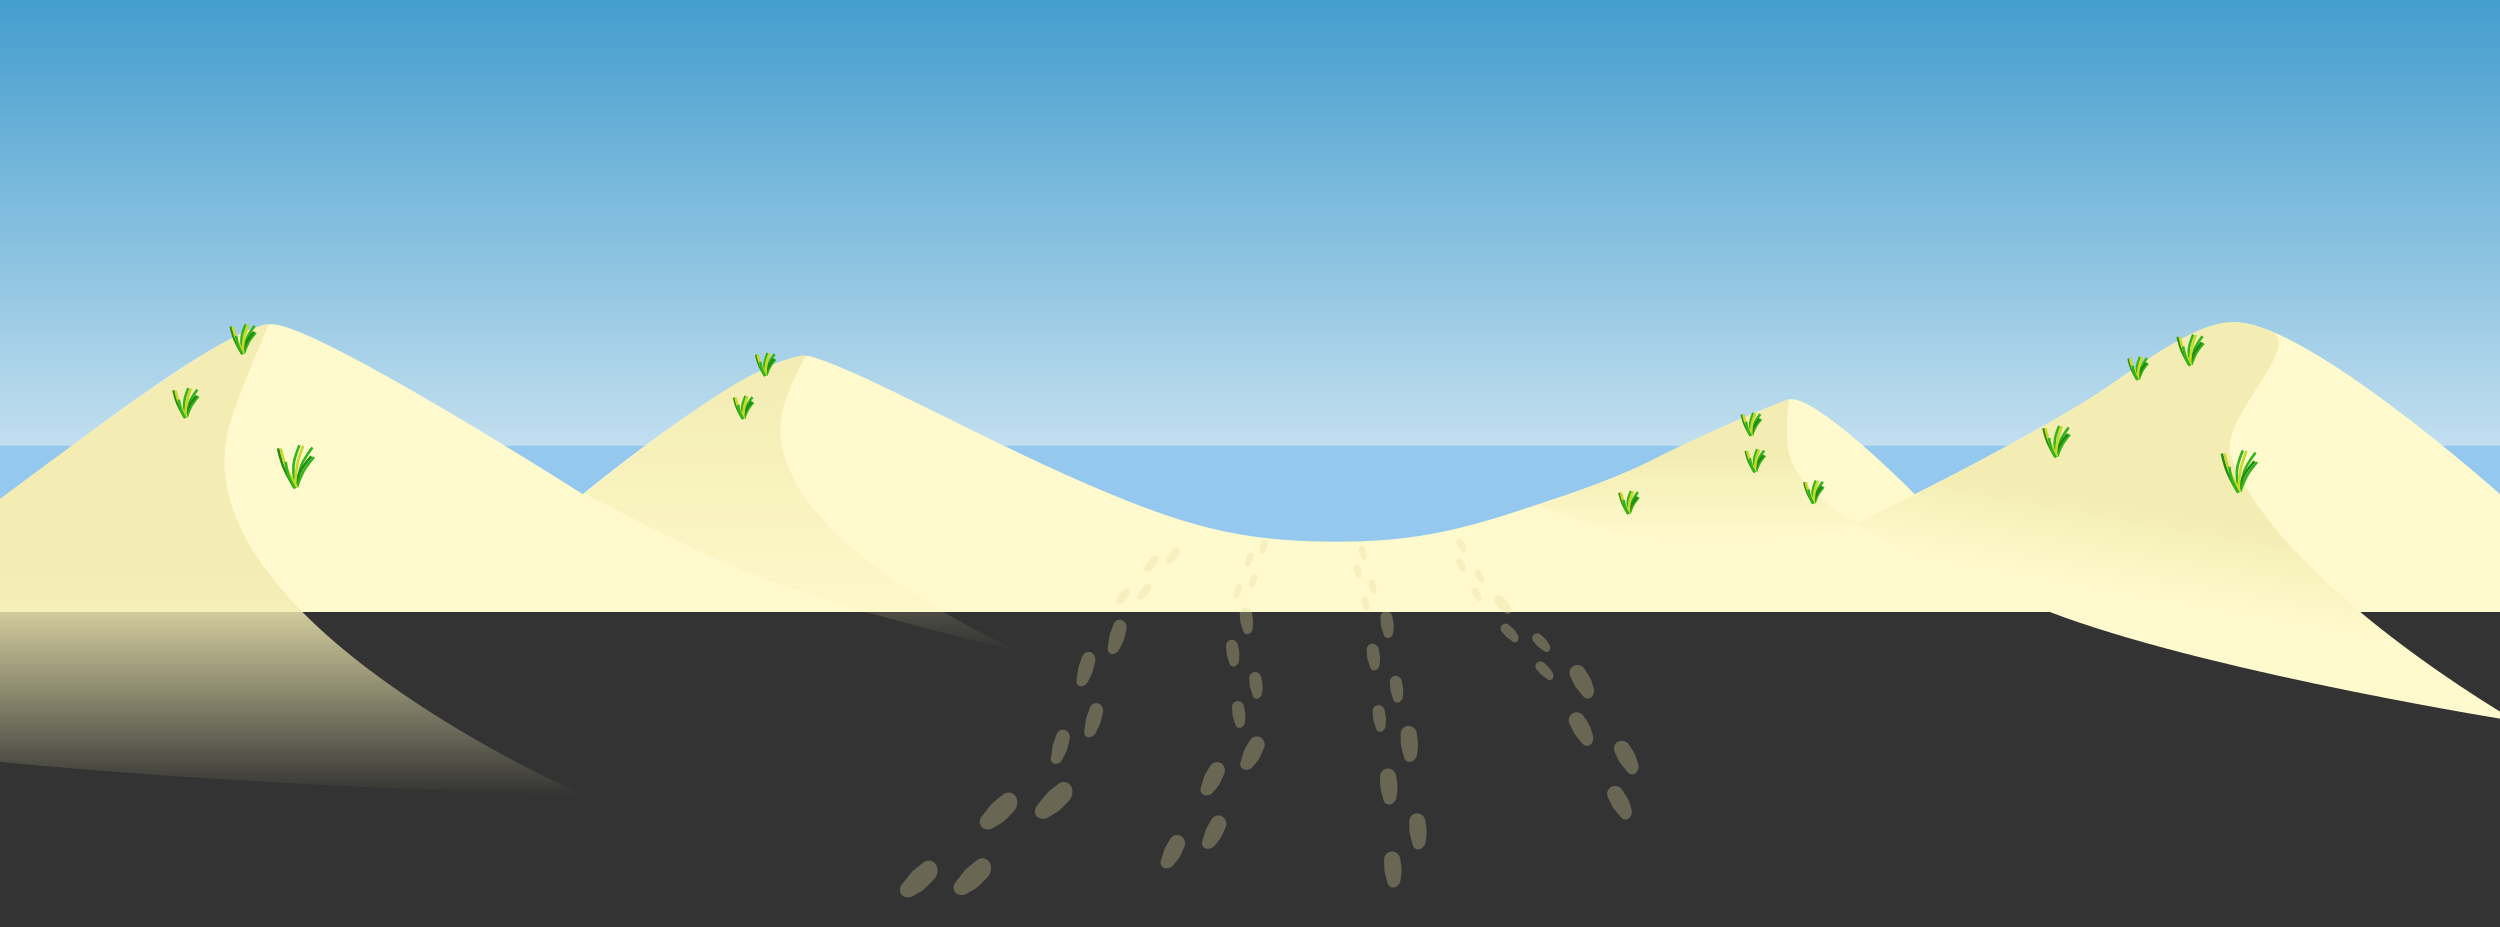 <svg width="1920" height="712" viewBox="0 0 1920 712" fill="none" xmlns="http://www.w3.org/2000/svg">
<rect x="0" y="0" width="1920" height="712" fill="#333333" stroke="none"/>
<rect width="1921" height="364" fill="white"/>
<rect width="1920" height="342" fill="url(#paint0_linear_421_107)"/>
<rect y="342" width="1920" height="124" fill="#94C8EE"/>
<path d="M-5 389.503V470.003H1920V379.503C1920 379.503 1764.5 241 1713.5 248.001C1671.14 253.815 1636.17 287.867 1594.5 312.5C1532.28 349.28 1470.5 379.503 1470.5 379.503C1470.5 379.503 1392 299.876 1373 307.001C1306.6 331.904 1271.72 356.883 1204.5 379.503C1139.42 401.404 1101.16 415.419 1032.5 416.003C960.969 416.611 919.115 406.813 853 379.503C761 341.501 666 286.5 623.5 274.001C588.5 263.708 447.5 379.503 447.5 379.503C447.5 379.503 248 252.133 210 249.001C172 245.87 -5 389.503 -5 389.503Z" fill="#FFFACD"/>
<path d="M602 311.5C606.483 295.688 619 273 619 273C619 273 616 270.5 582.5 285.499C541.397 303.903 449 379 449 379C449 379 523.74 419.126 574 439.5C652.573 471.351 782.5 500 782.5 500C782.5 500 574.198 409.555 602 311.5Z" fill="url(#paint1_linear_421_107)"/>
<path d="M176.221 326.37C182.997 302.494 206.501 249 206.501 249C206.501 249 198.501 247.001 157.001 272C98.71 307.113 -41.499 414.501 -41.499 414.501C-41.499 414.501 -285.455 518.237 -209.5 549.001C-90.758 597.095 449.001 611 449.001 611C449.001 611 134.205 474.431 176.221 326.37Z" fill="url(#paint2_linear_421_107)"/>
<path d="M1374 348C1370.33 332.014 1374 306.5 1374 306.5C1374 306.5 1311.5 330.775 1262.5 356.5C1236.64 370.075 1179.5 388 1179.5 388C1179.5 388 1246.68 412.76 1269.5 414.5C1381 423 1429.5 402.5 1429.5 402.5C1429.5 402.5 1381.68 381.462 1374 348Z" fill="url(#paint3_linear_421_107)"/>
<path d="M1713.5 351C1702.32 322.107 1771.5 265 1743 253.999C1714.56 243.022 1699 240.499 1631.5 288.5C1564 336.5 1423 403.001 1423 403.001C1423 403.001 1522.83 451.694 1585 474C1709.48 518.667 1932.5 554 1932.5 554C1932.5 554 1751.98 450.466 1713.5 351Z" fill="url(#paint4_linear_421_107)"/>
<path d="M1344.76 333.845C1344.76 333.845 1343.81 328.399 1344.14 325.13C1344.49 321.769 1346.57 317.069 1346.57 317.069" stroke="#31B51C" stroke-width="2"/>
<path d="M1345.61 333.912C1345.61 333.912 1346.15 328.428 1347.37 325.319C1348.61 322.123 1351.91 317.977 1351.91 317.977" stroke="#31B51C" stroke-width="2"/>
<path d="M1345.49 334.353C1345.49 334.353 1346.99 329.998 1348.36 327.572C1349.76 325.077 1352.54 321.92 1352.54 321.92" stroke="#31B51C" stroke-width="2"/>
<path d="M1344.37 334.022C1344.37 334.022 1345.87 329.667 1347.24 327.24C1348.64 324.746 1351.42 321.589 1351.42 321.589" stroke="#258A14" stroke-width="2"/>
<path d="M1344.43 334.498C1344.43 334.498 1341.44 329.502 1340.13 326.363C1338.79 323.136 1337.76 318.379 1337.76 318.379" stroke="#258A14" stroke-width="2"/>
<path d="M1345.56 334.506C1345.56 334.506 1342.57 329.51 1341.26 326.371C1339.91 323.144 1338.88 318.387 1338.88 318.387" stroke="#CAD827" stroke-width="2"/>
<path d="M1344.75 334.136C1344.75 334.136 1344.99 328.519 1345.63 325.232C1346.3 321.854 1348.11 317.28 1348.11 317.28" stroke="#CAD827" stroke-width="2"/>
<path d="M1344.76 334.871C1344.76 334.871 1342.78 331.524 1342.03 329.388C1341.25 327.192 1340.93 323.897 1340.93 323.897" stroke="#31B51C" stroke-width="2"/>
<path d="M1392.76 385.845C1392.76 385.845 1391.81 380.399 1392.14 377.13C1392.49 373.769 1394.57 369.069 1394.57 369.069" stroke="#31B51C" stroke-width="2"/>
<path d="M1393.61 385.912C1393.61 385.912 1394.15 380.428 1395.37 377.319C1396.61 374.123 1399.91 369.977 1399.91 369.977" stroke="#31B51C" stroke-width="2"/>
<path d="M1393.49 386.353C1393.49 386.353 1394.99 381.998 1396.36 379.572C1397.76 377.077 1400.54 373.92 1400.54 373.92" stroke="#31B51C" stroke-width="2"/>
<path d="M1392.37 386.022C1392.37 386.022 1393.87 381.667 1395.24 379.24C1396.64 376.746 1399.42 373.589 1399.42 373.589" stroke="#258A14" stroke-width="2"/>
<path d="M1392.43 386.498C1392.43 386.498 1389.44 381.502 1388.13 378.363C1386.79 375.136 1385.76 370.379 1385.76 370.379" stroke="#258A14" stroke-width="2"/>
<path d="M1393.56 386.506C1393.56 386.506 1390.57 381.51 1389.26 378.371C1387.91 375.144 1386.88 370.387 1386.88 370.387" stroke="#CAD827" stroke-width="2"/>
<path d="M1392.75 386.136C1392.75 386.136 1392.99 380.519 1393.63 377.232C1394.3 373.854 1396.11 369.28 1396.11 369.28" stroke="#CAD827" stroke-width="2"/>
<path d="M1392.76 386.871C1392.76 386.871 1390.78 383.524 1390.03 381.388C1389.25 379.192 1388.93 375.897 1388.93 375.897" stroke="#31B51C" stroke-width="2"/>
<path d="M1250.76 393.845C1250.76 393.845 1249.81 388.399 1250.14 385.13C1250.49 381.769 1252.57 377.069 1252.57 377.069" stroke="#31B51C" stroke-width="2"/>
<path d="M1251.61 393.912C1251.61 393.912 1252.15 388.428 1253.37 385.319C1254.61 382.123 1257.91 377.977 1257.91 377.977" stroke="#31B51C" stroke-width="2"/>
<path d="M1251.49 394.353C1251.49 394.353 1252.99 389.998 1254.36 387.572C1255.76 385.077 1258.54 381.92 1258.54 381.92" stroke="#31B51C" stroke-width="2"/>
<path d="M1250.37 394.022C1250.37 394.022 1251.87 389.667 1253.24 387.24C1254.64 384.746 1257.42 381.589 1257.42 381.589" stroke="#258A14" stroke-width="2"/>
<path d="M1250.43 394.498C1250.43 394.498 1247.44 389.502 1246.13 386.363C1244.79 383.136 1243.76 378.379 1243.76 378.379" stroke="#258A14" stroke-width="2"/>
<path d="M1251.56 394.506C1251.56 394.506 1248.57 389.51 1247.26 386.371C1245.91 383.144 1244.88 378.387 1244.88 378.387" stroke="#CAD827" stroke-width="2"/>
<path d="M1250.75 394.136C1250.75 394.136 1250.99 388.519 1251.63 385.232C1252.3 381.854 1254.11 377.28 1254.11 377.28" stroke="#CAD827" stroke-width="2"/>
<path d="M1250.76 394.871C1250.76 394.871 1248.78 391.524 1248.03 389.388C1247.25 387.192 1246.93 383.897 1246.93 383.897" stroke="#31B51C" stroke-width="2"/>
<path d="M587.758 287.845C587.758 287.845 586.806 282.399 587.143 279.13C587.49 275.769 589.572 271.069 589.572 271.069" stroke="#31B51C" stroke-width="2"/>
<path d="M588.606 287.912C588.606 287.912 589.154 282.428 590.368 279.319C591.615 276.123 594.912 271.977 594.912 271.977" stroke="#31B51C" stroke-width="2"/>
<path d="M588.488 288.353C588.488 288.353 589.992 283.998 591.359 281.572C592.765 279.077 595.544 275.92 595.544 275.92" stroke="#31B51C" stroke-width="2"/>
<path d="M587.368 288.022C587.368 288.022 588.872 283.667 590.239 281.24C591.644 278.746 594.424 275.589 594.424 275.589" stroke="#258A14" stroke-width="2"/>
<path d="M587.434 288.498C587.434 288.498 584.443 283.502 583.134 280.363C581.789 277.136 580.762 272.379 580.762 272.379" stroke="#258A14" stroke-width="2"/>
<path d="M588.556 288.506C588.556 288.506 585.565 283.51 584.257 280.371C582.911 277.144 581.884 272.387 581.884 272.387" stroke="#CAD827" stroke-width="2"/>
<path d="M587.75 288.136C587.75 288.136 587.987 282.519 588.633 279.232C589.297 275.854 591.109 271.28 591.109 271.28" stroke="#CAD827" stroke-width="2"/>
<path d="M587.759 288.871C587.759 288.871 585.779 285.524 585.025 283.388C584.251 281.192 583.934 277.897 583.934 277.897" stroke="#31B51C" stroke-width="2"/>
<path d="M570.758 320.845C570.758 320.845 569.806 315.399 570.143 312.13C570.49 308.769 572.572 304.069 572.572 304.069" stroke="#31B51C" stroke-width="2"/>
<path d="M571.606 320.912C571.606 320.912 572.154 315.428 573.368 312.319C574.615 309.123 577.912 304.977 577.912 304.977" stroke="#31B51C" stroke-width="2"/>
<path d="M571.488 321.353C571.488 321.353 572.992 316.998 574.359 314.572C575.765 312.077 578.544 308.92 578.544 308.92" stroke="#31B51C" stroke-width="2"/>
<path d="M570.368 321.022C570.368 321.022 571.872 316.667 573.239 314.24C574.644 311.746 577.424 308.589 577.424 308.589" stroke="#258A14" stroke-width="2"/>
<path d="M570.434 321.498C570.434 321.498 567.443 316.502 566.134 313.363C564.789 310.136 563.762 305.379 563.762 305.379" stroke="#258A14" stroke-width="2"/>
<path d="M571.556 321.506C571.556 321.506 568.565 316.51 567.257 313.371C565.911 310.144 564.884 305.387 564.884 305.387" stroke="#CAD827" stroke-width="2"/>
<path d="M570.75 321.136C570.75 321.136 570.987 315.519 571.633 312.232C572.297 308.854 574.109 304.28 574.109 304.28" stroke="#CAD827" stroke-width="2"/>
<path d="M570.759 321.871C570.759 321.871 568.779 318.524 568.025 316.388C567.251 314.192 566.934 310.897 566.934 310.897" stroke="#31B51C" stroke-width="2"/>
<path d="M186.322 270.778C186.322 270.778 185.091 263.737 185.528 259.51C185.976 255.165 188.668 249.089 188.668 249.089" stroke="#31B51C" stroke-width="2"/>
<path d="M187.419 270.865C187.419 270.865 188.128 263.775 189.697 259.755C191.309 255.624 195.573 250.263 195.573 250.263" stroke="#31B51C" stroke-width="2"/>
<path d="M187.267 271.437C187.267 271.437 189.212 265.806 190.979 262.669C192.796 259.445 196.389 255.363 196.389 255.363" stroke="#31B51C" stroke-width="2"/>
<path d="M185.818 271.007C185.818 271.007 187.763 265.377 189.531 262.24C191.347 259.015 194.941 254.933 194.941 254.933" stroke="#258A14" stroke-width="2"/>
<path d="M185.904 271.623C185.904 271.623 182.037 265.163 180.345 261.105C178.606 256.933 177.278 250.782 177.278 250.782" stroke="#258A14" stroke-width="2"/>
<path d="M187.355 271.634C187.355 271.634 183.488 265.174 181.796 261.116C180.057 256.944 178.729 250.793 178.729 250.793" stroke="#CAD827" stroke-width="2"/>
<path d="M186.311 271.155C186.311 271.155 186.618 263.893 187.453 259.644C188.311 255.276 190.655 249.363 190.655 249.363" stroke="#CAD827" stroke-width="2"/>
<path d="M186.326 272.106C186.326 272.106 183.765 267.78 182.791 265.018C181.79 262.178 181.381 257.918 181.381 257.918" stroke="#31B51C" stroke-width="2"/>
<path d="M142.322 319.778C142.322 319.778 141.091 312.737 141.528 308.51C141.976 304.165 144.668 298.089 144.668 298.089" stroke="#31B51C" stroke-width="2"/>
<path d="M143.419 319.865C143.419 319.865 144.128 312.775 145.697 308.755C147.309 304.624 151.573 299.263 151.573 299.263" stroke="#31B51C" stroke-width="2"/>
<path d="M143.267 320.437C143.267 320.437 145.212 314.806 146.979 311.669C148.796 308.445 152.389 304.363 152.389 304.363" stroke="#31B51C" stroke-width="2"/>
<path d="M141.818 320.007C141.818 320.007 143.763 314.377 145.531 311.24C147.347 308.015 150.941 303.933 150.941 303.933" stroke="#258A14" stroke-width="2"/>
<path d="M141.904 320.623C141.904 320.623 138.037 314.163 136.345 310.105C134.606 305.933 133.278 299.782 133.278 299.782" stroke="#258A14" stroke-width="2"/>
<path d="M143.355 320.634C143.355 320.634 139.488 314.174 137.796 310.116C136.057 305.944 134.729 299.793 134.729 299.793" stroke="#CAD827" stroke-width="2"/>
<path d="M142.311 320.155C142.311 320.155 142.618 312.893 143.453 308.644C144.311 304.276 146.655 298.363 146.655 298.363" stroke="#CAD827" stroke-width="2"/>
<path d="M142.326 321.106C142.326 321.106 139.765 316.78 138.791 314.018C137.79 311.178 137.381 306.918 137.381 306.918" stroke="#31B51C" stroke-width="2"/>
<path d="M226.595 373.319C226.595 373.319 224.814 363.133 225.445 357.017C226.094 350.731 229.989 341.94 229.989 341.94" stroke="#31B51C" stroke-width="2"/>
<path d="M228.182 373.444C228.182 373.444 229.207 363.185 231.476 357.369C233.81 351.392 239.978 343.637 239.978 343.637" stroke="#31B51C" stroke-width="2"/>
<path d="M227.96 374.27C227.96 374.27 230.774 366.125 233.331 361.586C235.959 356.921 241.158 351.015 241.158 351.015" stroke="#31B51C" stroke-width="2"/>
<path d="M225.865 373.651C225.865 373.651 228.679 365.505 231.236 360.967C233.865 356.302 239.063 350.396 239.063 350.396" stroke="#258A14" stroke-width="2"/>
<path d="M225.988 374.543C225.988 374.543 220.395 365.197 217.946 359.325C215.43 353.289 213.509 344.391 213.509 344.391" stroke="#258A14" stroke-width="2"/>
<path d="M228.087 374.557C228.087 374.557 222.493 365.212 220.045 359.34C217.528 353.304 215.608 344.406 215.608 344.406" stroke="#CAD827" stroke-width="2"/>
<path d="M226.578 373.863C226.578 373.863 227.022 363.356 228.23 357.208C229.472 350.889 232.862 342.334 232.862 342.334" stroke="#CAD827" stroke-width="2"/>
<path d="M226.599 375.239C226.599 375.239 222.894 368.98 221.485 364.984C220.037 360.876 219.444 354.713 219.444 354.713" stroke="#31B51C" stroke-width="2"/>
<path d="M1681.92 279.584C1681.92 279.584 1680.64 272.241 1681.09 267.832C1681.56 263.3 1684.37 256.963 1684.37 256.963" stroke="#31B51C" stroke-width="2"/>
<path d="M1683.07 279.675C1683.07 279.675 1683.8 272.279 1685.44 268.087C1687.12 263.777 1691.57 258.186 1691.57 258.186" stroke="#31B51C" stroke-width="2"/>
<path d="M1682.91 280.271C1682.91 280.271 1684.93 274.398 1686.78 271.126C1688.67 267.763 1692.42 263.505 1692.42 263.505" stroke="#31B51C" stroke-width="2"/>
<path d="M1681.4 279.823C1681.4 279.823 1683.42 273.951 1685.27 270.679C1687.16 267.316 1690.91 263.058 1690.91 263.058" stroke="#258A14" stroke-width="2"/>
<path d="M1681.48 280.466C1681.48 280.466 1677.45 273.728 1675.69 269.495C1673.87 265.144 1672.49 258.729 1672.49 258.729" stroke="#258A14" stroke-width="2"/>
<path d="M1683 280.477C1683 280.477 1678.97 273.739 1677.2 269.506C1675.39 265.154 1674 258.739 1674 258.739" stroke="#CAD827" stroke-width="2"/>
<path d="M1681.91 279.977C1681.91 279.977 1682.23 272.403 1683.1 267.971C1684 263.415 1686.44 257.247 1686.44 257.247" stroke="#CAD827" stroke-width="2"/>
<path d="M1681.92 280.969C1681.92 280.969 1679.25 276.456 1678.24 273.575C1677.19 270.614 1676.77 266.171 1676.77 266.171" stroke="#31B51C" stroke-width="2"/>
<path d="M1719.17 376.643C1719.17 376.643 1717.43 366.68 1718.04 360.698C1718.68 354.549 1722.49 345.951 1722.49 345.951" stroke="#31B51C" stroke-width="2"/>
<path d="M1720.72 376.765C1720.72 376.765 1721.72 366.731 1723.94 361.043C1726.23 355.196 1732.26 347.611 1732.26 347.611" stroke="#31B51C" stroke-width="2"/>
<path d="M1720.51 377.573C1720.51 377.573 1723.26 369.606 1725.76 365.166C1728.33 360.603 1733.42 354.827 1733.42 354.827" stroke="#31B51C" stroke-width="2"/>
<path d="M1718.46 376.965C1718.46 376.965 1721.21 368.998 1723.71 364.559C1726.28 359.996 1731.37 354.219 1731.37 354.219" stroke="#258A14" stroke-width="2"/>
<path d="M1718.58 377.837C1718.58 377.837 1713.11 368.696 1710.71 362.953C1708.25 357.049 1706.37 348.345 1706.37 348.345" stroke="#258A14" stroke-width="2"/>
<path d="M1720.63 377.853C1720.63 377.853 1715.16 368.712 1712.76 362.968C1710.3 357.065 1708.42 348.361 1708.42 348.361" stroke="#CAD827" stroke-width="2"/>
<path d="M1719.15 377.174C1719.15 377.174 1719.59 366.897 1720.77 360.884C1721.99 354.703 1725.3 346.335 1725.3 346.335" stroke="#CAD827" stroke-width="2"/>
<path d="M1719.17 378.523C1719.17 378.523 1715.55 372.401 1714.17 368.492C1712.75 364.474 1712.17 358.445 1712.17 358.445" stroke="#31B51C" stroke-width="2"/>
<path d="M1578.95 349.988C1578.95 349.988 1577.65 342.557 1578.11 338.095C1578.59 333.508 1581.43 327.095 1581.43 327.095" stroke="#31B51C" stroke-width="2"/>
<path d="M1580.11 350.079C1580.11 350.079 1580.86 342.595 1582.51 338.352C1584.22 333.991 1588.72 328.333 1588.72 328.333" stroke="#31B51C" stroke-width="2"/>
<path d="M1579.95 350.682C1579.95 350.682 1582 344.739 1583.87 341.428C1585.78 338.024 1589.58 333.715 1589.58 333.715" stroke="#31B51C" stroke-width="2"/>
<path d="M1578.42 350.23C1578.42 350.23 1580.47 344.287 1582.34 340.976C1584.26 337.572 1588.05 333.263 1588.05 333.263" stroke="#258A14" stroke-width="2"/>
<path d="M1578.51 350.878C1578.51 350.878 1574.43 344.06 1572.64 339.776C1570.81 335.372 1569.4 328.88 1569.4 328.88" stroke="#258A14" stroke-width="2"/>
<path d="M1580.04 350.891C1580.04 350.891 1575.96 344.073 1574.17 339.789C1572.34 335.385 1570.94 328.893 1570.94 328.893" stroke="#CAD827" stroke-width="2"/>
<path d="M1578.94 350.384C1578.94 350.384 1579.26 342.719 1580.15 338.234C1581.05 333.623 1583.53 327.381 1583.53 327.381" stroke="#CAD827" stroke-width="2"/>
<path d="M1578.95 351.389C1578.95 351.389 1576.25 346.823 1575.22 343.907C1574.17 340.91 1573.73 336.413 1573.73 336.413" stroke="#31B51C" stroke-width="2"/>
<path d="M1641.76 290.845C1641.76 290.845 1640.81 285.399 1641.14 282.13C1641.49 278.769 1643.57 274.069 1643.57 274.069" stroke="#31B51C" stroke-width="2"/>
<path d="M1642.61 290.912C1642.61 290.912 1643.15 285.428 1644.37 282.319C1645.61 279.123 1648.91 274.977 1648.91 274.977" stroke="#31B51C" stroke-width="2"/>
<path d="M1642.49 291.353C1642.49 291.353 1643.99 286.998 1645.36 284.572C1646.76 282.077 1649.54 278.92 1649.54 278.92" stroke="#31B51C" stroke-width="2"/>
<path d="M1641.37 291.022C1641.37 291.022 1642.87 286.667 1644.24 284.24C1645.64 281.746 1648.42 278.589 1648.42 278.589" stroke="#258A14" stroke-width="2"/>
<path d="M1641.43 291.498C1641.43 291.498 1638.44 286.502 1637.13 283.363C1635.79 280.136 1634.76 275.379 1634.76 275.379" stroke="#258A14" stroke-width="2"/>
<path d="M1642.56 291.506C1642.56 291.506 1639.57 286.51 1638.26 283.371C1636.91 280.144 1635.88 275.387 1635.88 275.387" stroke="#CAD827" stroke-width="2"/>
<path d="M1641.75 291.136C1641.75 291.136 1641.99 285.519 1642.63 282.232C1643.3 278.854 1645.11 274.28 1645.11 274.28" stroke="#CAD827" stroke-width="2"/>
<path d="M1641.76 291.871C1641.76 291.871 1639.78 288.524 1639.03 286.388C1638.25 284.192 1637.93 280.897 1637.93 280.897" stroke="#31B51C" stroke-width="2"/>
<path d="M1347.76 361.845C1347.76 361.845 1346.81 356.399 1347.14 353.13C1347.49 349.769 1349.57 345.069 1349.57 345.069" stroke="#31B51C" stroke-width="2"/>
<path d="M1348.61 361.912C1348.61 361.912 1349.15 356.428 1350.37 353.319C1351.61 350.123 1354.91 345.977 1354.91 345.977" stroke="#31B51C" stroke-width="2"/>
<path d="M1348.49 362.353C1348.49 362.353 1349.99 357.998 1351.36 355.572C1352.76 353.077 1355.54 349.92 1355.54 349.92" stroke="#31B51C" stroke-width="2"/>
<path d="M1347.37 362.022C1347.37 362.022 1348.87 357.667 1350.24 355.24C1351.64 352.746 1354.42 349.589 1354.42 349.589" stroke="#258A14" stroke-width="2"/>
<path d="M1347.43 362.498C1347.43 362.498 1344.44 357.502 1343.13 354.363C1341.79 351.136 1340.76 346.379 1340.76 346.379" stroke="#258A14" stroke-width="2"/>
<path d="M1348.56 362.506C1348.56 362.506 1345.57 357.51 1344.26 354.371C1342.91 351.144 1341.88 346.387 1341.88 346.387" stroke="#CAD827" stroke-width="2"/>
<path d="M1347.75 362.136C1347.75 362.136 1347.99 356.519 1348.63 353.232C1349.3 349.854 1351.11 345.28 1351.11 345.28" stroke="#CAD827" stroke-width="2"/>
<path d="M1347.76 362.871C1347.76 362.871 1345.78 359.524 1345.03 357.388C1344.25 355.192 1343.93 351.897 1343.93 351.897" stroke="#31B51C" stroke-width="2"/>
<path d="M1043.89 424.597L1043.38 422.061C1043.22 421.265 1043.47 420.442 1044.05 419.871C1044.73 419.19 1045.76 418.984 1046.66 419.348L1046.76 419.39C1047.46 419.674 1048 420.248 1048.24 420.964L1049.04 423.354C1049.27 424.054 1049.41 424.783 1049.45 425.521L1049.54 427.561C1049.57 428.126 1049.4 428.684 1049.05 429.134L1048.8 429.465C1048.39 430.008 1047.69 430.262 1047.02 430.115C1046.5 429.999 1046.05 429.645 1045.82 429.156L1044.45 426.287C1044.19 425.749 1044 425.181 1043.89 424.597Z" fill="#E1DA9E" fill-opacity="0.31"/>
<path d="M1040.08 438.732L1039.57 436.196C1039.41 435.4 1039.66 434.577 1040.24 434.006C1040.93 433.324 1041.95 433.119 1042.85 433.483L1042.95 433.525C1043.65 433.808 1044.19 434.383 1044.43 435.099L1045.23 437.489C1045.47 438.189 1045.6 438.918 1045.64 439.655L1045.74 441.695C1045.76 442.261 1045.59 442.818 1045.25 443.269L1044.99 443.599C1044.58 444.143 1043.89 444.397 1043.22 444.25C1042.69 444.133 1042.24 443.779 1042.01 443.291L1040.64 440.422C1040.39 439.884 1040.2 439.316 1040.08 438.732Z" fill="#E1DA9E" fill-opacity="0.31"/>
<path d="M1051.5 450.692L1050.99 448.156C1050.83 447.36 1051.08 446.537 1051.66 445.965C1052.34 445.284 1053.37 445.079 1054.27 445.442L1054.37 445.485C1055.07 445.768 1055.61 446.343 1055.85 447.059L1056.65 449.449C1056.88 450.149 1057.02 450.878 1057.06 451.615L1057.15 453.655C1057.18 454.221 1057.01 454.778 1056.66 455.229L1056.41 455.559C1056 456.103 1055.3 456.357 1054.64 456.21C1054.11 456.093 1053.66 455.739 1053.43 455.251L1052.06 452.382C1051.8 451.844 1051.61 451.276 1051.5 450.692Z" fill="#E1DA9E" fill-opacity="0.31"/>
<path d="M1046.06 463.739L1045.55 461.204C1045.39 460.408 1045.64 459.585 1046.22 459.013C1046.91 458.332 1047.93 458.127 1048.83 458.49L1048.93 458.532C1049.63 458.816 1050.17 459.391 1050.41 460.106L1051.21 462.496C1051.45 463.197 1051.58 463.926 1051.62 464.663L1051.72 466.703C1051.74 467.269 1051.57 467.826 1051.23 468.277L1050.97 468.607C1050.56 469.151 1049.87 469.405 1049.2 469.258C1048.67 469.141 1048.22 468.787 1047.99 468.298L1046.62 465.43C1046.37 464.892 1046.18 464.324 1046.06 463.739Z" fill="#E1DA9E" fill-opacity="0.31"/>
<path d="M1060.44 478.993L1060.16 474.238C1060.07 472.745 1060.74 471.307 1061.93 470.41C1063.36 469.342 1065.28 469.226 1066.83 470.118L1067.01 470.221C1068.21 470.916 1069.05 472.102 1069.31 473.468L1070.16 478.032C1070.41 479.369 1070.48 480.734 1070.35 482.088L1070.01 485.835C1069.92 486.875 1069.46 487.847 1068.72 488.582L1068.18 489.121C1067.28 490.009 1065.95 490.296 1064.77 489.858C1063.84 489.512 1063.11 488.753 1062.81 487.802L1061.04 482.221C1060.71 481.174 1060.51 480.09 1060.44 478.993Z" fill="#E1DA9E" fill-opacity="0.31"/>
<path d="M1049.92 503.821L1049.63 499.065C1049.54 497.572 1050.21 496.134 1051.41 495.237C1052.83 494.169 1054.76 494.054 1056.3 494.945L1056.48 495.048C1057.68 495.743 1058.52 496.929 1058.78 498.295L1059.63 502.859C1059.88 504.196 1059.95 505.561 1059.83 506.915L1059.49 510.662C1059.39 511.702 1058.93 512.675 1058.19 513.41L1057.65 513.948C1056.75 514.836 1055.43 515.123 1054.24 514.686C1053.31 514.339 1052.59 513.58 1052.28 512.629L1050.51 507.048C1050.18 506.001 1049.98 504.917 1049.92 503.821Z" fill="#E1DA9E" fill-opacity="0.31"/>
<path d="M1067.72 528.537L1067.43 523.782C1067.34 522.289 1068.01 520.851 1069.21 519.954C1070.63 518.886 1072.56 518.77 1074.1 519.662L1074.28 519.764C1075.48 520.459 1076.32 521.646 1076.58 523.012L1077.43 527.576C1077.68 528.913 1077.75 530.278 1077.63 531.632L1077.29 535.379C1077.19 536.419 1076.73 537.391 1075.99 538.126L1075.45 538.665C1074.55 539.552 1073.23 539.84 1072.04 539.402C1071.11 539.056 1070.39 538.297 1070.08 537.346L1068.31 531.765C1067.98 530.718 1067.78 529.634 1067.72 528.537Z" fill="#E1DA9E" fill-opacity="0.31"/>
<path d="M1054.49 550.968L1054.2 546.212C1054.11 544.72 1054.78 543.282 1055.98 542.385C1057.4 541.316 1059.33 541.201 1060.87 542.092L1061.05 542.195C1062.25 542.89 1063.09 544.076 1063.35 545.442L1064.21 550.006C1064.46 551.343 1064.52 552.708 1064.4 554.063L1064.06 557.81C1063.96 558.849 1063.5 559.822 1062.76 560.557L1062.22 561.096C1061.33 561.983 1060 562.271 1058.82 561.833C1057.88 561.486 1057.16 560.727 1056.86 559.776L1055.09 554.195C1054.75 553.148 1054.55 552.064 1054.49 550.968Z" fill="#E1DA9E" fill-opacity="0.31"/>
<path d="M952.443 475.993L952.159 471.238C952.07 469.745 952.736 468.307 953.933 467.41C955.359 466.342 957.285 466.226 958.828 467.118L959.006 467.221C960.21 467.916 961.05 469.102 961.306 470.468L962.161 475.032C962.412 476.369 962.477 477.734 962.354 479.088L962.013 482.835C961.918 483.875 961.46 484.847 960.719 485.582L960.176 486.121C959.282 487.009 957.954 487.296 956.772 486.858C955.836 486.512 955.113 485.753 954.811 484.802L953.042 479.221C952.71 478.174 952.509 477.09 952.443 475.993Z" fill="#E1DA9E" fill-opacity="0.31"/>
<path d="M941.916 500.821L941.632 496.065C941.542 494.572 942.209 493.134 943.406 492.237C944.832 491.169 946.758 491.054 948.301 491.945L948.479 492.048C949.683 492.743 950.523 493.929 950.779 495.295L951.634 499.859C951.885 501.196 951.949 502.561 951.826 503.915L951.485 507.662C951.391 508.702 950.933 509.675 950.192 510.41L949.649 510.948C948.754 511.836 947.426 512.123 946.245 511.686C945.309 511.339 944.586 510.58 944.284 509.629L942.514 504.048C942.182 503.001 941.981 501.917 941.916 500.821Z" fill="#E1DA9E" fill-opacity="0.31"/>
<path d="M959.716 525.537L959.431 520.782C959.342 519.289 960.009 517.851 961.206 516.954C962.632 515.886 964.557 515.77 966.101 516.662L966.279 516.764C967.482 517.459 968.322 518.646 968.578 520.012L969.434 524.576C969.685 525.913 969.749 527.278 969.626 528.632L969.285 532.379C969.191 533.419 968.733 534.391 967.992 535.126L967.448 535.665C966.554 536.552 965.226 536.84 964.045 536.402C963.109 536.056 962.385 535.297 962.084 534.346L960.314 528.765C959.982 527.718 959.781 526.634 959.716 525.537Z" fill="#E1DA9E" fill-opacity="0.31"/>
<path d="M946.487 547.968L946.203 543.212C946.114 541.72 946.78 540.282 947.977 539.385C949.403 538.316 951.329 538.201 952.872 539.092L953.05 539.195C954.254 539.89 955.094 541.076 955.35 542.442L956.205 547.006C956.456 548.343 956.521 549.708 956.397 551.063L956.057 554.81C955.962 555.849 955.504 556.822 954.763 557.557L954.22 558.096C953.326 558.983 951.997 559.271 950.816 558.833C949.88 558.486 949.157 557.727 948.855 556.776L947.086 551.195C946.754 550.148 946.553 549.064 946.487 547.968Z" fill="#E1DA9E" fill-opacity="0.31"/>
<path d="M852.813 485.839L855.151 479.45C855.744 477.83 857.042 476.612 858.641 476.176C860.794 475.59 863.071 476.525 864.288 478.495L864.411 478.694C865.25 480.052 865.509 481.713 865.127 483.274L863.546 489.724C863.129 491.423 862.51 493.059 861.703 494.593L859.231 499.29C858.674 500.349 857.792 501.179 856.728 501.646L855.762 502.07C854.355 502.687 852.725 502.315 851.678 501.137C850.919 500.284 850.567 499.117 850.722 497.965L851.798 489.955C851.987 488.546 852.327 487.165 852.813 485.839Z" fill="#E1DA9E" fill-opacity="0.31"/>
<path d="M828.842 510.561L831.18 504.172C831.773 502.552 833.071 501.335 834.67 500.899C836.823 500.312 839.1 501.247 840.317 503.217L840.44 503.417C841.279 504.774 841.539 506.436 841.156 507.996L839.575 514.447C839.159 516.146 838.539 517.782 837.732 519.316L835.261 524.012C834.703 525.072 833.821 525.902 832.758 526.369L831.792 526.793C830.385 527.41 828.755 527.038 827.707 525.86C826.948 525.006 826.597 523.839 826.751 522.688L827.827 514.678C828.016 513.268 828.357 511.888 828.842 510.561Z" fill="#E1DA9E" fill-opacity="0.31"/>
<path d="M834.752 549.816L837.091 543.427C837.683 541.807 838.981 540.59 840.58 540.154C842.733 539.567 845.011 540.502 846.228 542.472L846.351 542.672C847.189 544.029 847.449 545.691 847.066 547.251L845.485 553.702C845.069 555.401 844.45 557.037 843.642 558.57L841.171 563.267C840.613 564.327 839.732 565.157 838.668 565.624L837.702 566.047C836.295 566.665 834.665 566.293 833.617 565.115C832.859 564.261 832.507 563.094 832.662 561.942L833.737 553.932C833.926 552.523 834.267 551.142 834.752 549.816Z" fill="#E1DA9E" fill-opacity="0.31"/>
<path d="M809.182 570.226L811.52 563.837C812.113 562.217 813.411 561 815.01 560.564C817.163 559.977 819.44 560.912 820.657 562.883L820.78 563.082C821.619 564.439 821.879 566.101 821.496 567.661L819.915 574.112C819.498 575.811 818.879 577.447 818.072 578.981L815.6 583.677C815.043 584.737 814.161 585.567 813.098 586.034L812.132 586.458C810.724 587.075 809.094 586.703 808.047 585.525C807.288 584.671 806.937 583.504 807.091 582.353L808.167 574.343C808.356 572.934 808.696 571.553 809.182 570.226Z" fill="#E1DA9E" fill-opacity="0.31"/>
<path d="M1208.65 525.114L1205.89 519.319C1205.03 517.5 1205.13 515.368 1206.17 513.643C1207.42 511.588 1209.76 510.47 1212.14 510.803L1212.41 510.842C1214.27 511.101 1215.92 512.158 1216.93 513.734L1220.3 519.002C1221.29 520.544 1222.06 522.216 1222.59 523.97L1224.06 528.821C1224.47 530.167 1224.39 531.613 1223.83 532.906L1223.43 533.853C1222.76 535.413 1221.25 536.444 1219.55 536.494C1218.21 536.534 1216.92 535.952 1216.06 534.917L1211.03 528.842C1210.09 527.702 1209.29 526.45 1208.65 525.114Z" fill="#E1DA9E" fill-opacity="0.31"/>
<path d="M1208.05 561.439L1205.3 555.644C1204.43 553.824 1204.54 551.692 1205.58 549.967C1206.82 547.912 1209.16 546.795 1211.54 547.127L1211.82 547.166C1213.67 547.425 1215.32 548.482 1216.33 550.059L1219.7 555.326C1220.69 556.869 1221.46 558.54 1221.99 560.294L1223.46 565.145C1223.87 566.491 1223.79 567.938 1223.24 569.23L1222.83 570.178C1222.16 571.738 1220.65 572.768 1218.95 572.819C1217.61 572.859 1216.32 572.277 1215.46 571.241L1210.43 565.166C1209.49 564.027 1208.69 562.775 1208.05 561.439Z" fill="#E1DA9E" fill-opacity="0.31"/>
<path d="M1242.78 583.309L1240.02 577.514C1239.15 575.694 1239.26 573.562 1240.3 571.837C1241.54 569.782 1243.89 568.665 1246.26 568.998L1246.54 569.036C1248.39 569.296 1250.04 570.352 1251.05 571.929L1254.43 577.196C1255.41 578.739 1256.18 580.411 1256.72 582.164L1258.18 587.016C1258.59 588.361 1258.51 589.808 1257.96 591.1L1257.55 592.048C1256.88 593.608 1255.37 594.638 1253.67 594.689C1252.33 594.729 1251.04 594.147 1250.18 593.111L1245.15 587.036C1244.21 585.897 1243.41 584.645 1242.78 583.309Z" fill="#E1DA9E" fill-opacity="0.31"/>
<path d="M1237.59 618.004L1234.84 612.209C1233.97 610.39 1234.07 608.257 1235.12 606.532C1236.36 604.477 1238.7 603.36 1241.08 603.693L1241.36 603.731C1243.21 603.991 1244.86 605.048 1245.87 606.624L1249.24 611.891C1250.23 613.434 1251 615.106 1251.53 616.86L1253 621.711C1253.41 623.057 1253.33 624.503 1252.78 625.796L1252.37 626.743C1251.7 628.303 1250.19 629.333 1248.49 629.384C1247.15 629.424 1245.86 628.842 1245 627.807L1239.97 621.732C1239.03 620.592 1238.23 619.34 1237.59 618.004Z" fill="#E1DA9E" fill-opacity="0.31"/>
<path d="M1075.76 569.951L1075.68 563.533C1075.66 561.518 1076.65 559.626 1078.31 558.496C1080.3 557.15 1082.9 557.118 1084.92 558.417L1085.15 558.566C1086.73 559.579 1087.78 561.229 1088.04 563.084L1088.9 569.28C1089.15 571.095 1089.15 572.936 1088.89 574.751L1088.2 579.771C1088 581.164 1087.32 582.444 1086.28 583.385L1085.51 584.075C1084.25 585.212 1082.45 585.514 1080.89 584.849C1079.65 584.322 1078.72 583.255 1078.38 581.955L1076.36 574.332C1075.98 572.902 1075.78 571.43 1075.76 569.951Z" fill="#E1DA9E" fill-opacity="0.31"/>
<path d="M1060 602.684L1059.92 596.266C1059.9 594.252 1060.89 592.36 1062.55 591.23C1064.54 589.883 1067.14 589.852 1069.16 591.15L1069.39 591.3C1070.97 592.312 1072.02 593.962 1072.28 595.817L1073.14 602.014C1073.39 603.829 1073.39 605.67 1073.14 607.485L1072.44 612.505C1072.24 613.897 1071.56 615.177 1070.52 616.119L1069.75 616.809C1068.49 617.945 1066.69 618.247 1065.13 617.582C1063.89 617.056 1062.96 615.988 1062.62 614.689L1060.6 607.065C1060.22 605.635 1060.02 604.163 1060 602.684Z" fill="#E1DA9E" fill-opacity="0.31"/>
<path d="M1082.36 637.088L1082.29 630.671C1082.26 628.656 1083.25 626.764 1084.92 625.634C1086.91 624.287 1089.51 624.256 1091.52 625.554L1091.76 625.704C1093.33 626.717 1094.39 628.367 1094.64 630.221L1095.5 636.418C1095.75 638.233 1095.75 640.074 1095.5 641.889L1094.8 646.909C1094.61 648.302 1093.93 649.581 1092.88 650.523L1092.12 651.213C1090.86 652.35 1089.05 652.652 1087.49 651.987C1086.25 651.46 1085.33 650.393 1084.98 649.093L1082.96 641.47C1082.58 640.039 1082.38 638.568 1082.36 637.088Z" fill="#E1DA9E" fill-opacity="0.31"/>
<path d="M1063.12 666.421L1063.05 660.004C1063.02 657.989 1064.01 656.097 1065.68 654.967C1067.67 653.62 1070.27 653.589 1072.29 654.887L1072.52 655.037C1074.09 656.05 1075.15 657.7 1075.4 659.554L1076.26 665.751C1076.51 667.566 1076.51 669.407 1076.26 671.222L1075.56 676.242C1075.37 677.635 1074.69 678.914 1073.65 679.856L1072.88 680.546C1071.62 681.683 1069.81 681.985 1068.25 681.32C1067.02 680.793 1066.09 679.726 1065.75 678.426L1063.72 670.803C1063.34 669.372 1063.14 667.901 1063.12 666.421Z" fill="#E1DA9E" fill-opacity="0.31"/>
<path d="M956.683 573.987L959.966 568.472C960.996 566.74 962.827 565.642 964.84 565.549C967.238 565.437 969.471 566.767 970.517 568.928L970.637 569.178C971.452 570.863 971.491 572.821 970.742 574.537L968.241 580.271C967.508 581.951 966.547 583.521 965.384 584.937L962.169 588.855C961.276 589.942 960.03 590.679 958.647 590.937L957.634 591.127C955.966 591.438 954.268 590.754 953.283 589.372C952.502 588.277 952.271 586.884 952.654 585.595L954.907 578.036C955.329 576.618 955.926 575.258 956.683 573.987Z" fill="#E1DA9E" fill-opacity="0.31"/>
<path d="M926.158 593.686L929.441 588.171C930.472 586.44 932.303 585.342 934.315 585.248C936.713 585.137 938.947 586.466 939.992 588.627L940.113 588.877C940.928 590.562 940.966 592.52 940.218 594.236L937.716 599.97C936.984 601.65 936.023 603.22 934.86 604.636L931.644 608.554C930.752 609.641 929.505 610.378 928.123 610.637L927.11 610.826C925.441 611.138 923.744 610.453 922.758 609.071C921.978 607.976 921.746 606.583 922.13 605.295L924.382 597.735C924.805 596.317 925.401 594.957 926.158 593.686Z" fill="#E1DA9E" fill-opacity="0.31"/>
<path d="M927.284 634.705L930.567 629.19C931.598 627.459 933.429 626.361 935.441 626.268C937.839 626.156 940.073 627.486 941.118 629.647L941.239 629.896C942.054 631.582 942.092 633.54 941.344 635.256L938.842 640.99C938.11 642.669 937.148 644.24 935.986 645.656L932.77 649.574C931.878 650.66 930.631 651.398 929.249 651.656L928.236 651.845C926.567 652.157 924.87 651.472 923.884 650.09C923.104 648.996 922.872 647.602 923.256 646.314L925.508 638.755C925.931 637.337 926.527 635.977 927.284 634.705Z" fill="#E1DA9E" fill-opacity="0.31"/>
<path d="M895.565 649.689L898.848 644.174C899.879 642.443 901.71 641.345 903.723 641.251C906.121 641.14 908.354 642.469 909.399 644.63L909.52 644.88C910.335 646.565 910.374 648.523 909.625 650.239L907.124 655.973C906.391 657.653 905.43 659.223 904.267 660.639L901.051 664.557C900.159 665.644 898.912 666.381 897.53 666.64L896.517 666.829C894.849 667.141 893.151 666.456 892.166 665.074C891.385 663.979 891.153 662.586 891.537 661.297L893.79 653.738C894.212 652.32 894.809 650.96 895.565 649.689Z" fill="#E1DA9E" fill-opacity="0.31"/>
<path d="M806.462 607.04L812.563 602.21C814.66 600.55 817.281 600.123 819.512 601.078C822.043 602.162 823.646 604.836 823.625 607.94L823.623 608.318C823.606 610.863 822.57 613.371 820.795 615.167L815.373 620.651C813.709 622.333 811.857 623.763 809.873 624.897L804.625 627.896C803.038 628.803 801.26 629.074 799.616 628.658L798.513 628.38C796.6 627.896 795.193 626.227 794.877 624.066C794.618 622.291 795.128 620.409 796.258 618.969L802.442 611.089C803.635 609.569 804.986 608.208 806.462 607.04Z" fill="#E1DA9E" fill-opacity="0.31"/>
<path d="M764.097 615.182L770.199 610.351C772.295 608.691 774.917 608.264 777.148 609.22C779.679 610.303 781.282 612.978 781.261 616.081L781.259 616.46C781.241 619.005 780.206 621.513 778.431 623.308L773.009 628.792C771.345 630.475 769.493 631.905 767.509 633.038L762.261 636.037C760.673 636.945 758.895 637.215 757.251 636.8L756.149 636.521C754.235 636.038 752.829 634.369 752.513 632.207C752.254 630.433 752.764 628.551 753.894 627.11L760.078 619.231C761.271 617.711 762.622 616.35 764.097 615.182Z" fill="#E1DA9E" fill-opacity="0.31"/>
<path d="M743.993 665.618L750.094 660.788C752.191 659.128 754.812 658.701 757.044 659.656C759.574 660.74 761.177 663.414 761.157 666.518L761.154 666.896C761.137 669.441 760.101 671.949 758.326 673.745L752.904 679.229C751.24 680.912 749.388 682.342 747.405 683.475L742.156 686.474C740.569 687.381 738.791 687.652 737.147 687.236L736.044 686.958C734.131 686.474 732.724 684.806 732.408 682.644C732.149 680.87 732.659 678.987 733.789 677.547L739.974 669.667C741.167 668.147 742.517 666.786 743.993 665.618Z" fill="#E1DA9E" fill-opacity="0.31"/>
<path d="M702.818 667.405L708.919 662.575C711.016 660.915 713.637 660.488 715.869 661.443C718.399 662.527 720.003 665.201 719.982 668.305L719.979 668.683C719.962 671.228 718.927 673.737 717.152 675.532L711.729 681.016C710.065 682.699 708.213 684.129 706.23 685.262L700.982 688.261C699.394 689.168 697.616 689.439 695.972 689.023L694.869 688.745C692.956 688.261 691.55 686.593 691.234 684.431C690.974 682.657 691.484 680.774 692.615 679.334L698.799 671.454C699.992 669.934 701.343 668.573 702.818 667.405Z" fill="#E1DA9E" fill-opacity="0.31"/>
<path d="M1150.38 466.308L1147.8 463.289C1146.99 462.342 1146.71 461.05 1147.05 459.851C1147.46 458.422 1148.68 457.375 1150.16 457.19L1150.33 457.169C1151.48 457.025 1152.63 457.39 1153.49 458.17L1156.36 460.773C1157.2 461.536 1157.93 462.411 1158.53 463.374L1160.19 466.036C1160.65 466.775 1160.84 467.653 1160.72 468.515L1160.63 469.147C1160.48 470.187 1159.74 471.047 1158.73 471.351C1157.94 471.592 1157.07 471.452 1156.39 470.972L1152.41 468.152C1151.66 467.624 1150.98 467.004 1150.38 466.308Z" fill="#E1DA9E" fill-opacity="0.31"/>
<path d="M1155.89 488.117L1153.3 485.098C1152.49 484.15 1152.21 482.859 1152.56 481.659C1152.97 480.231 1154.19 479.184 1155.66 478.999L1155.83 478.978C1156.98 478.834 1158.14 479.199 1159 479.978L1161.87 482.582C1162.71 483.344 1163.44 484.219 1164.04 485.182L1165.7 487.845C1166.16 488.584 1166.34 489.461 1166.22 490.323L1166.13 490.955C1165.98 491.996 1165.25 492.856 1164.24 493.16C1163.44 493.401 1162.58 493.261 1161.9 492.78L1157.91 489.961C1157.16 489.432 1156.48 488.813 1155.89 488.117Z" fill="#E1DA9E" fill-opacity="0.31"/>
<path d="M1180.17 495.585L1177.59 492.566C1176.78 491.618 1176.5 490.326 1176.84 489.127C1177.25 487.698 1178.47 486.652 1179.95 486.467L1180.12 486.445C1181.27 486.301 1182.42 486.667 1183.28 487.446L1186.15 490.05C1186.99 490.812 1187.72 491.687 1188.32 492.65L1189.98 495.313C1190.44 496.051 1190.63 496.929 1190.51 497.791L1190.42 498.423C1190.27 499.463 1189.53 500.324 1188.53 500.628C1187.73 500.869 1186.87 500.728 1186.19 500.248L1182.2 497.429C1181.45 496.9 1180.77 496.28 1180.17 495.585Z" fill="#E1DA9E" fill-opacity="0.31"/>
<path d="M1182.68 517.163L1180.09 514.144C1179.28 513.196 1179 511.905 1179.35 510.705C1179.76 509.277 1180.98 508.23 1182.45 508.045L1182.62 508.024C1183.77 507.879 1184.93 508.245 1185.79 509.024L1188.66 511.628C1189.5 512.39 1190.23 513.265 1190.83 514.228L1192.49 516.891C1192.95 517.63 1193.13 518.507 1193.01 519.369L1192.92 520.001C1192.77 521.042 1192.04 521.902 1191.03 522.206C1190.23 522.447 1189.37 522.307 1188.69 521.826L1184.7 519.007C1183.95 518.478 1183.28 517.859 1182.68 517.163Z" fill="#E1DA9E" fill-opacity="0.31"/>
<path d="M1119.79 419.716L1118.68 417.381C1118.33 416.648 1118.37 415.788 1118.79 415.093C1119.29 414.265 1120.24 413.815 1121.19 413.949L1121.31 413.965C1122.05 414.069 1122.72 414.495 1123.12 415.13L1124.48 417.253C1124.88 417.875 1125.19 418.548 1125.41 419.255L1126 421.21C1126.16 421.752 1126.13 422.335 1125.91 422.855L1125.74 423.237C1125.47 423.866 1124.86 424.281 1124.18 424.301C1123.64 424.317 1123.12 424.083 1122.77 423.666L1120.75 421.218C1120.37 420.758 1120.05 420.254 1119.79 419.716Z" fill="#E1DA9E" fill-opacity="0.31"/>
<path d="M1119.55 434.351L1118.44 432.016C1118.09 431.283 1118.13 430.424 1118.55 429.729C1119.05 428.901 1119.99 428.451 1120.95 428.585L1121.06 428.601C1121.81 428.705 1122.47 429.131 1122.88 429.766L1124.24 431.889C1124.64 432.51 1124.95 433.184 1125.16 433.891L1125.76 435.845C1125.92 436.388 1125.89 436.97 1125.66 437.491L1125.5 437.873C1125.23 438.502 1124.62 438.917 1123.94 438.937C1123.4 438.953 1122.88 438.719 1122.53 438.301L1120.51 435.853C1120.13 435.394 1119.8 434.89 1119.55 434.351Z" fill="#E1DA9E" fill-opacity="0.31"/>
<path d="M1133.54 443.165L1132.43 440.83C1132.08 440.097 1132.12 439.238 1132.54 438.543C1133.04 437.715 1133.98 437.264 1134.94 437.399L1135.05 437.414C1135.8 437.519 1136.46 437.944 1136.87 438.58L1138.23 440.702C1138.63 441.324 1138.94 441.997 1139.15 442.704L1139.75 444.659C1139.91 445.201 1139.88 445.784 1139.65 446.305L1139.49 446.686C1139.22 447.315 1138.61 447.73 1137.93 447.75C1137.39 447.767 1136.87 447.532 1136.52 447.115L1134.5 444.667C1134.12 444.208 1133.79 443.703 1133.54 443.165Z" fill="#E1DA9E" fill-opacity="0.31"/>
<path d="M1131.45 457.144L1130.34 454.809C1129.99 454.076 1130.03 453.217 1130.45 452.522C1130.95 451.694 1131.9 451.244 1132.85 451.378L1132.96 451.394C1133.71 451.498 1134.38 451.924 1134.78 452.559L1136.14 454.682C1136.54 455.303 1136.85 455.977 1137.07 456.684L1137.66 458.638C1137.82 459.181 1137.79 459.763 1137.57 460.284L1137.4 460.666C1137.13 461.294 1136.52 461.71 1135.84 461.73C1135.3 461.746 1134.78 461.512 1134.43 461.094L1132.41 458.646C1132.03 458.187 1131.7 457.683 1131.45 457.144Z" fill="#E1DA9E" fill-opacity="0.31"/>
<path d="M968.006 418.608L968.97 416.208C969.272 415.455 969.933 414.904 970.728 414.741C971.676 414.548 972.648 414.938 973.199 415.733L973.262 415.825C973.692 416.445 973.829 417.222 973.637 417.952L972.998 420.39C972.811 421.105 972.526 421.79 972.151 422.426L971.115 424.185C970.827 424.674 970.377 425.045 969.843 425.234L969.451 425.372C968.806 425.6 968.088 425.433 967.61 424.944C967.231 424.557 967.052 424.016 967.124 423.48L967.551 420.33C967.631 419.739 967.784 419.161 968.006 418.608Z" fill="#E1DA9E" fill-opacity="0.31"/>
<path d="M957.08 428.348L958.044 425.948C958.347 425.195 959.007 424.644 959.803 424.481C960.75 424.288 961.722 424.678 962.273 425.473L962.336 425.565C962.766 426.186 962.903 426.963 962.712 427.692L962.072 430.131C961.885 430.845 961.6 431.53 961.226 432.166L960.189 433.926C959.901 434.414 959.451 434.785 958.917 434.974L958.525 435.112C957.88 435.34 957.162 435.173 956.684 434.684C956.305 434.297 956.126 433.757 956.199 433.22L956.625 430.07C956.705 429.48 956.858 428.901 957.08 428.348Z" fill="#E1DA9E" fill-opacity="0.31"/>
<path d="M960.08 444.608L961.044 442.208C961.347 441.455 962.007 440.904 962.803 440.741C963.75 440.548 964.722 440.938 965.273 441.733L965.336 441.825C965.766 442.445 965.903 443.222 965.712 443.952L965.072 446.39C964.885 447.105 964.6 447.79 964.226 448.426L963.189 450.185C962.901 450.674 962.451 451.045 961.917 451.234L961.525 451.372C960.88 451.6 960.162 451.433 959.684 450.944C959.305 450.557 959.126 450.016 959.199 449.48L959.625 446.33C959.705 445.739 959.858 445.161 960.08 444.608Z" fill="#E1DA9E" fill-opacity="0.31"/>
<path d="M948.385 452.546L949.349 450.146C949.651 449.393 950.312 448.842 951.107 448.68C952.055 448.486 953.027 448.876 953.577 449.672L953.641 449.764C954.07 450.384 954.207 451.161 954.016 451.891L953.377 454.329C953.19 455.043 952.905 455.728 952.53 456.364L951.494 458.124C951.206 458.612 950.756 458.983 950.221 459.172L949.83 459.31C949.185 459.538 948.467 459.371 947.988 458.882C947.61 458.495 947.431 457.955 947.503 457.418L947.93 454.269C948.01 453.678 948.163 453.099 948.385 452.546Z" fill="#E1DA9E" fill-opacity="0.31"/>
<path d="M899.008 424.087L901.267 421.672C901.977 420.912 902.96 420.584 903.883 420.798C904.98 421.053 905.8 422.03 905.967 423.281L905.986 423.425C906.117 424.402 905.857 425.419 905.276 426.208L903.339 428.838C902.771 429.609 902.115 430.295 901.39 430.874L899.387 432.475C898.83 432.92 898.163 433.138 897.502 433.091L897.018 433.056C896.221 433 895.552 432.425 895.302 431.584C895.104 430.917 895.196 430.167 895.552 429.551L897.635 425.946C898.025 425.269 898.487 424.645 899.008 424.087Z" fill="#E1DA9E" fill-opacity="0.31"/>
<path d="M882.448 430.271L884.706 427.856C885.417 427.096 886.4 426.767 887.322 426.982C888.42 427.237 889.24 428.213 889.406 429.464L889.426 429.609C889.556 430.586 889.296 431.602 888.715 432.392L886.779 435.022C886.211 435.793 885.555 436.478 884.83 437.057L882.827 438.658C882.27 439.103 881.602 439.322 880.941 439.274L880.458 439.24C879.66 439.183 878.991 438.609 878.741 437.767C878.543 437.1 878.636 436.35 878.991 435.735L881.074 432.13C881.465 431.453 881.926 430.828 882.448 430.271Z" fill="#E1DA9E" fill-opacity="0.31"/>
<path d="M877.166 451.582L879.425 449.167C880.135 448.407 881.118 448.079 882.041 448.293C883.139 448.549 883.958 449.525 884.125 450.776L884.144 450.921C884.275 451.898 884.015 452.914 883.434 453.703L881.497 456.333C880.929 457.105 880.274 457.79 879.549 458.369L877.546 459.97C876.989 460.415 876.321 460.633 875.66 460.586L875.176 460.551C874.379 460.495 873.71 459.92 873.46 459.079C873.262 458.412 873.354 457.662 873.71 457.046L875.793 453.441C876.184 452.764 876.645 452.14 877.166 451.582Z" fill="#E1DA9E" fill-opacity="0.31"/>
<path d="M860.733 455.174L862.991 452.759C863.702 451.999 864.685 451.671 865.607 451.885C866.705 452.14 867.525 453.117 867.692 454.368L867.711 454.512C867.841 455.489 867.582 456.506 867.001 457.295L865.064 459.925C864.496 460.696 863.84 461.381 863.115 461.961L861.112 463.562C860.555 464.007 859.887 464.225 859.226 464.178L858.743 464.143C857.946 464.086 857.276 463.512 857.026 462.671C856.829 462.004 856.921 461.254 857.276 460.638L859.359 457.033C859.75 456.356 860.212 455.732 860.733 455.174Z" fill="#E1DA9E" fill-opacity="0.31"/>
<defs>
<linearGradient id="paint0_linear_421_107" x1="960" y1="0" x2="960" y2="342" gradientUnits="userSpaceOnUse">
<stop stop-color="#449DCE"/>
<stop offset="1" stop-color="#449DCE" stop-opacity="0.329"/>
<stop offset="1" stop-color="#449DCE" stop-opacity="0.14"/>
</linearGradient>
<linearGradient id="paint1_linear_421_107" x1="615.75" y1="272.844" x2="615.75" y2="500" gradientUnits="userSpaceOnUse">
<stop offset="0.031" stop-color="#F3ECB3"/>
<stop offset="1" stop-color="#F3ECB3" stop-opacity="0"/>
</linearGradient>
<linearGradient id="paint2_linear_421_107" x1="112.421" y1="248.962" x2="112.421" y2="611" gradientUnits="userSpaceOnUse">
<stop offset="0.526" stop-color="#F3ECB3"/>
<stop offset="1" stop-color="#F3ECB3" stop-opacity="0"/>
</linearGradient>
<linearGradient id="paint3_linear_421_107" x1="1304.25" y1="306.5" x2="1304.25" y2="416.564" gradientUnits="userSpaceOnUse">
<stop offset="0.396" stop-color="#F3EDB3"/>
<stop offset="1" stop-color="#F3EDB3" stop-opacity="0"/>
</linearGradient>
<linearGradient id="paint4_linear_421_107" x1="1713" y1="248.001" x2="1675" y2="464.501" gradientUnits="userSpaceOnUse">
<stop offset="0.687" stop-color="#F3EDB3"/>
<stop offset="1" stop-color="#FFFACD"/>
</linearGradient>
</defs>
</svg>

